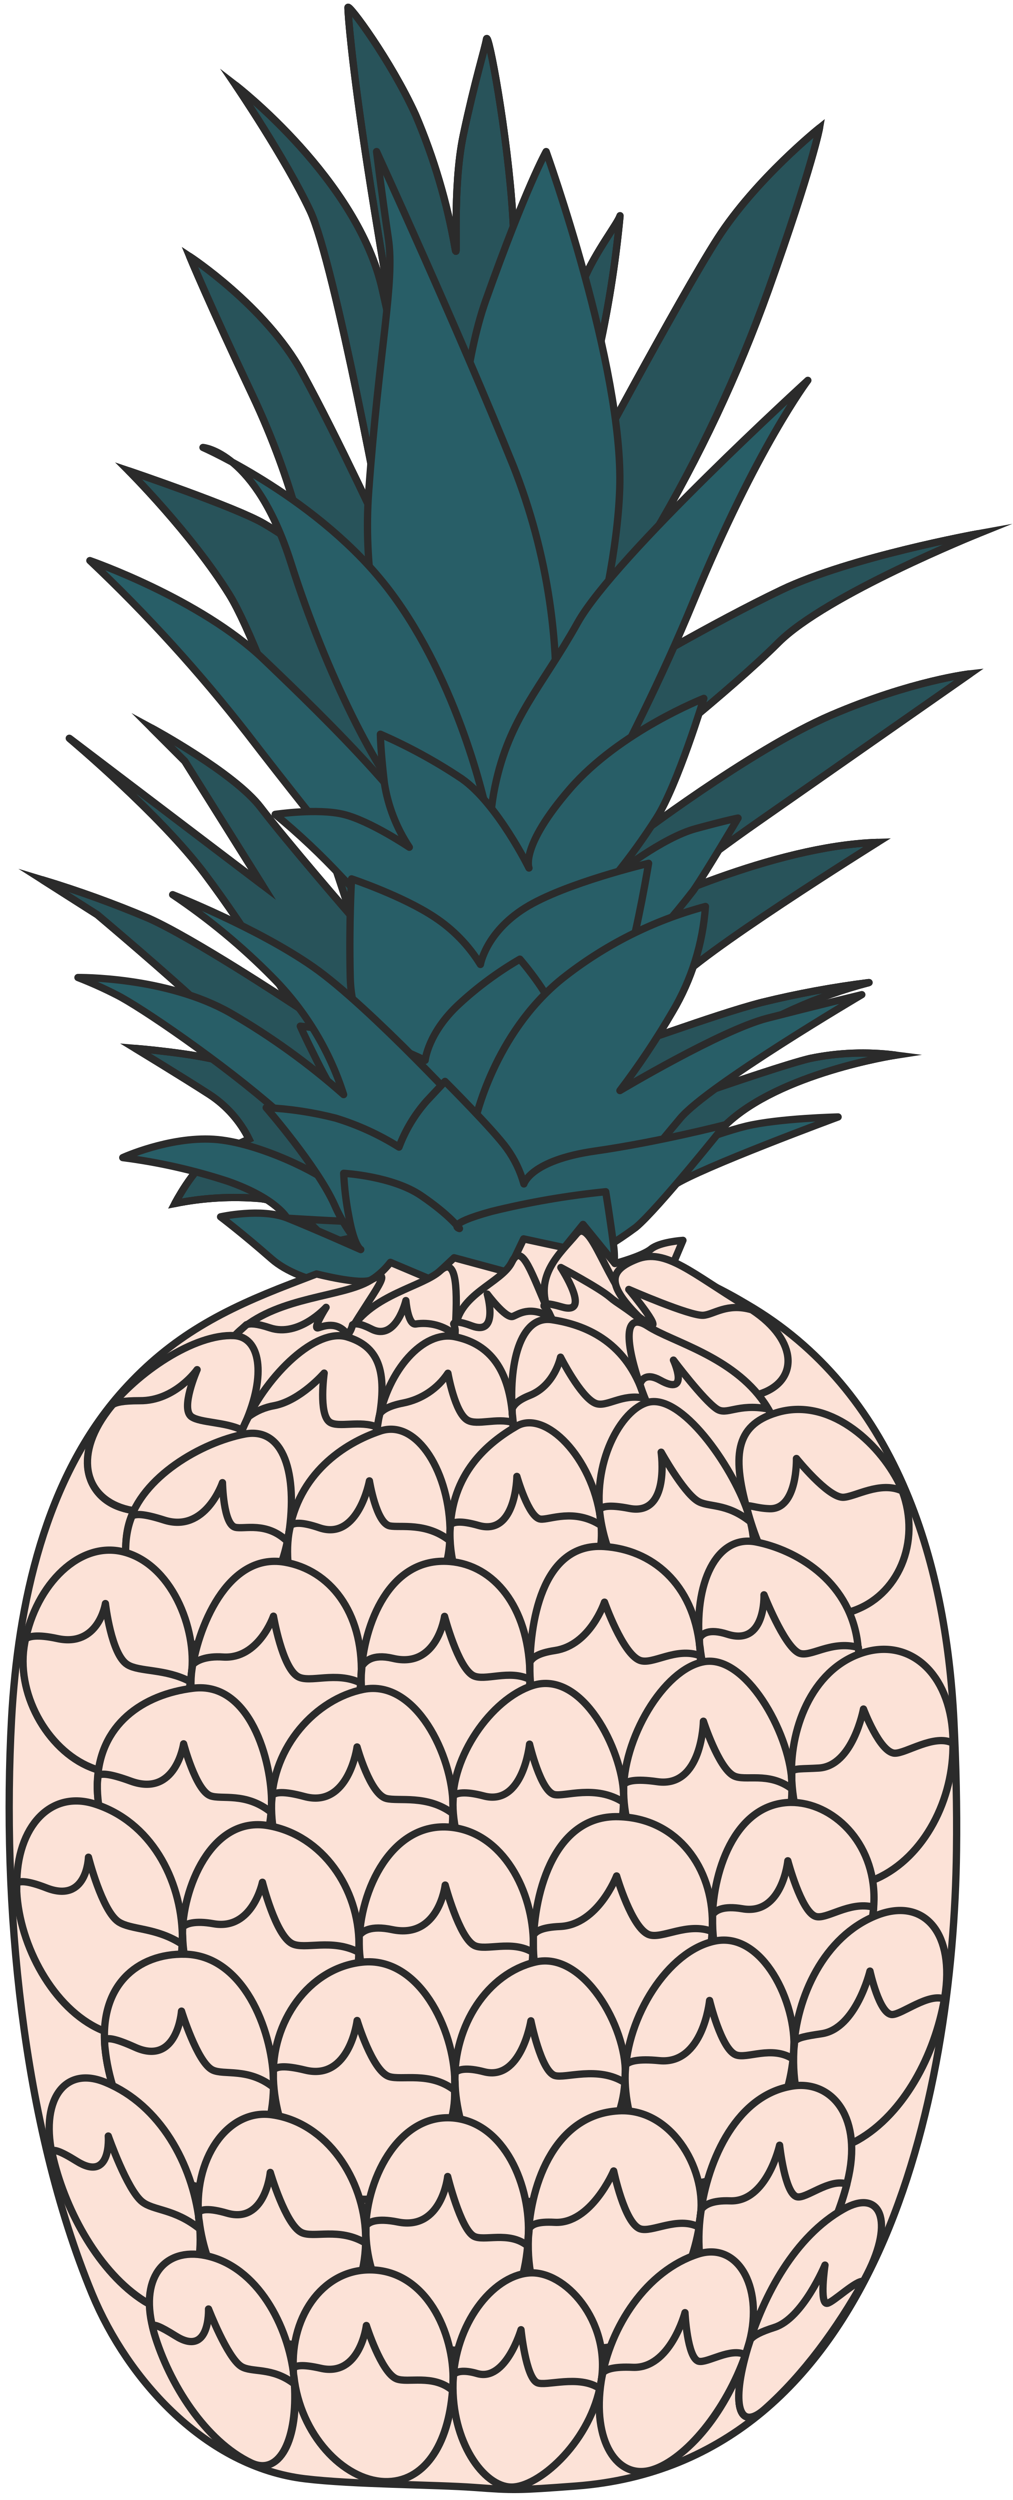 <svg width="139" height="343" viewBox="0 0 139 343" fill="none" xmlns="http://www.w3.org/2000/svg">
<path d="M45.034 170.567C45.034 170.567 41.187 165.137 35.757 164.447C31.824 164.11 27.864 164.336 23.996 165.12C23.996 165.12 26.479 160.372 28.744 158.999C30.502 157.996 32.315 157.091 34.174 156.289C32.942 153.801 31.067 151.687 28.744 150.168C24.897 147.685 18.557 143.837 18.557 143.837C18.557 143.837 26.707 144.511 30.554 145.647C33.385 146.578 36.115 147.791 38.703 149.267C38.703 149.267 32.819 142.928 28.062 138.407C23.305 133.887 13.355 125.501 13.355 125.501L5.861 120.727C10.786 122.217 15.628 123.969 20.367 125.974C26.488 128.693 39.831 137.516 39.831 137.516C39.831 137.516 34.174 127.985 28.062 119.853C21.95 111.721 9.507 101.29 9.507 101.29L35.984 121.401L25.351 104.429L20.822 99.899C20.822 99.899 32.137 106.02 35.757 110.759C39.377 115.499 48.208 125.694 48.208 125.694C48.208 125.694 36.666 89.949 31.463 81.572C26.261 73.196 17.657 64.6 17.657 64.6C17.657 64.6 32.364 69.576 36.211 71.84C40.059 74.105 41.414 75.46 41.868 76.142C42.323 76.824 40.513 66.638 34.629 54.195C28.744 41.753 26.025 35.186 26.025 35.186C26.025 35.186 36.465 42.032 41.414 51.047C46.363 60.062 52.956 74.385 52.956 74.385C52.956 74.385 45.961 36.139 42.55 28.917C39.14 21.694 32.364 11.726 32.364 11.726C32.364 11.726 49.108 24.623 52.475 39.785L55.867 54.938C55.867 54.938 52.728 37.704 50.455 22.997C48.182 8.29 47.744 1.723 47.744 1.041C47.744 0.359 53.629 8.281 57.022 15.748C59.535 21.639 61.357 27.801 62.452 34.111C62.906 36.594 61.997 25.961 63.58 18.494C65.162 11.027 66.526 6.725 66.754 5.378C66.981 4.032 69.692 18.494 70.374 29.817C71.056 41.141 70.82 57.876 70.82 57.876C70.82 57.876 78.514 42.26 80.097 38.413C81.679 34.565 84.853 30.543 85.081 29.59C84.461 36.201 83.409 42.764 81.933 49.237C79.896 57.614 78.995 61.234 78.995 61.234L79.222 67.119C79.222 67.119 93.213 40.887 98.459 32.72C103.705 24.553 112.449 17.558 112.449 17.558C112.449 17.558 111.575 22.542 105.454 39.742C101.262 51.458 95.957 62.745 89.61 73.449C88.027 75.941 85.763 80.444 85.09 81.826C84.416 83.207 85.535 92.686 85.535 92.686C85.535 92.686 97.777 85.446 107.264 80.916C116.751 76.387 134.186 73.231 134.186 73.231C134.186 73.231 113.376 81.599 106.809 88.165C100.243 94.732 86.445 105.583 86.445 105.583L86.672 115.315C86.672 115.315 102.962 102.872 114.049 98.116C125.136 93.359 133.058 92.458 133.058 92.458L103.871 112.858C96.404 118.06 87.8 124.854 87.8 124.854C87.8 124.854 105.909 116.032 120.389 115.577C120.389 115.577 95.031 131.412 92.557 135.032C90.082 138.652 86.218 142.727 85.763 143.409C85.308 144.091 97.532 139.334 104.545 137.524C109.39 136.333 114.301 135.425 119.252 134.805C112.085 136.669 105.286 139.731 99.141 143.864C88.508 150.859 84.373 152.31 83.271 153.631L82.169 154.951C82.169 154.951 105.48 146.574 111.137 145.219C115.005 144.415 118.98 144.262 122.898 144.764C122.898 144.764 106.897 147.195 99.508 154.383C92.12 161.57 82.405 170.646 71.877 170.052C61.35 169.457 55.474 169.457 53.437 169.23C51.399 169.002 45.034 170.567 45.034 170.567Z" fill="#285E67" stroke="#2B2B2B" stroke-miterlimit="10"/>
<path opacity="0.2" d="M45.034 170.567C45.034 170.567 41.187 165.137 35.757 164.447C31.824 164.11 27.864 164.336 23.996 165.12C23.996 165.12 26.479 160.372 28.744 158.999C30.502 157.996 32.315 157.091 34.174 156.289C32.942 153.801 31.067 151.687 28.744 150.168C24.897 147.685 18.557 143.837 18.557 143.837C18.557 143.837 26.707 144.511 30.554 145.647C33.385 146.578 36.115 147.791 38.703 149.267C38.703 149.267 32.819 142.928 28.062 138.407C23.305 133.887 13.355 125.501 13.355 125.501L5.861 120.727C10.786 122.217 15.628 123.969 20.367 125.974C26.488 128.693 39.831 137.516 39.831 137.516C39.831 137.516 34.174 127.985 28.062 119.853C21.95 111.721 9.507 101.29 9.507 101.29L35.984 121.401L25.351 104.429L20.822 99.899C20.822 99.899 32.137 106.02 35.757 110.759C39.377 115.499 48.208 125.694 48.208 125.694C48.208 125.694 36.666 89.949 31.463 81.572C26.261 73.196 17.657 64.6 17.657 64.6C17.657 64.6 32.364 69.576 36.211 71.84C40.059 74.105 41.414 75.46 41.868 76.142C42.323 76.824 40.513 66.638 34.629 54.195C28.744 41.753 26.025 35.186 26.025 35.186C26.025 35.186 36.465 42.032 41.414 51.047C46.363 60.062 52.956 74.385 52.956 74.385C52.956 74.385 45.961 36.139 42.55 28.917C39.14 21.694 32.364 11.726 32.364 11.726C32.364 11.726 49.108 24.623 52.475 39.785L55.867 54.938C55.867 54.938 52.728 37.704 50.455 22.997C48.182 8.29 47.744 1.723 47.744 1.041C47.744 0.359 53.629 8.281 57.022 15.748C59.535 21.639 61.357 27.801 62.452 34.111C62.906 36.594 61.997 25.961 63.58 18.494C65.162 11.027 66.526 6.725 66.754 5.378C66.981 4.032 69.692 18.494 70.374 29.817C71.056 41.141 70.82 57.876 70.82 57.876C70.82 57.876 78.514 42.26 80.097 38.413C81.679 34.565 84.853 30.543 85.081 29.59C84.461 36.201 83.409 42.764 81.933 49.237C79.896 57.614 78.995 61.234 78.995 61.234L79.222 67.119C79.222 67.119 93.213 40.887 98.459 32.72C103.705 24.553 112.449 17.558 112.449 17.558C112.449 17.558 111.575 22.542 105.454 39.742C101.262 51.458 95.957 62.745 89.61 73.449C88.027 75.941 85.763 80.444 85.09 81.826C84.416 83.207 85.535 92.686 85.535 92.686C85.535 92.686 97.777 85.446 107.264 80.916C116.751 76.387 134.186 73.231 134.186 73.231C134.186 73.231 113.376 81.599 106.809 88.165C100.243 94.732 86.445 105.583 86.445 105.583L86.672 115.315C86.672 115.315 102.962 102.872 114.049 98.116C125.136 93.359 133.058 92.458 133.058 92.458L103.871 112.858C96.404 118.06 87.8 124.854 87.8 124.854C87.8 124.854 105.909 116.032 120.389 115.577C120.389 115.577 95.031 131.412 92.557 135.032C90.082 138.652 86.218 142.727 85.763 143.409C85.308 144.091 97.532 139.334 104.545 137.524C109.39 136.333 114.301 135.425 119.252 134.805C112.085 136.669 105.286 139.731 99.141 143.864C88.508 150.859 84.373 152.31 83.271 153.631L82.169 154.951C82.169 154.951 105.48 146.574 111.137 145.219C115.005 144.415 118.98 144.262 122.898 144.764C122.898 144.764 106.897 147.195 99.508 154.383C92.12 161.57 82.405 170.646 71.877 170.052C61.35 169.457 55.474 169.457 53.437 169.23C51.399 169.002 45.034 170.567 45.034 170.567Z" fill="#2A2A2A" stroke="#2B2B2B" stroke-miterlimit="10"/>
<path d="M45.034 170.567C45.034 170.567 41.187 165.137 35.757 164.447C31.824 164.11 27.864 164.336 23.996 165.12C23.996 165.12 26.479 160.372 28.744 158.999C30.502 157.996 32.315 157.091 34.174 156.289C32.942 153.801 31.067 151.687 28.744 150.168C24.897 147.685 18.557 143.837 18.557 143.837C18.557 143.837 26.707 144.511 30.554 145.647C33.385 146.578 36.115 147.791 38.703 149.267C38.703 149.267 32.819 142.928 28.062 138.407C23.305 133.887 13.355 125.501 13.355 125.501L5.861 120.727C10.786 122.217 15.628 123.969 20.367 125.974C26.488 128.693 39.831 137.516 39.831 137.516C39.831 137.516 34.174 127.985 28.062 119.853C21.95 111.721 9.507 101.29 9.507 101.29L35.984 121.401L25.351 104.429L20.822 99.899C20.822 99.899 32.137 106.02 35.757 110.759C39.377 115.499 48.208 125.694 48.208 125.694C48.208 125.694 36.666 89.949 31.463 81.572C26.261 73.196 17.657 64.6 17.657 64.6C17.657 64.6 32.364 69.576 36.211 71.84C40.059 74.105 41.414 75.46 41.868 76.142C42.323 76.824 40.513 66.638 34.629 54.195C28.744 41.753 26.025 35.186 26.025 35.186C26.025 35.186 36.465 42.032 41.414 51.047C46.363 60.062 52.956 74.385 52.956 74.385C52.956 74.385 45.961 36.139 42.55 28.917C39.14 21.694 32.364 11.726 32.364 11.726C32.364 11.726 49.108 24.623 52.475 39.785L55.867 54.938C55.867 54.938 52.728 37.704 50.455 22.997C48.182 8.29 47.744 1.723 47.744 1.041C47.744 0.359 53.629 8.281 57.022 15.748C59.535 21.639 61.357 27.801 62.452 34.111C62.906 36.594 61.997 25.961 63.58 18.494C65.162 11.027 66.526 6.725 66.754 5.378C66.981 4.032 69.692 18.494 70.374 29.817C71.056 41.141 70.82 57.876 70.82 57.876C70.82 57.876 78.514 42.26 80.097 38.413C81.679 34.565 84.853 30.543 85.081 29.59C84.461 36.201 83.409 42.764 81.933 49.237C79.896 57.614 78.995 61.234 78.995 61.234L79.222 67.119C79.222 67.119 93.213 40.887 98.459 32.72C103.705 24.553 112.449 17.558 112.449 17.558C112.449 17.558 111.575 22.542 105.454 39.742C101.262 51.458 95.957 62.745 89.61 73.449C88.027 75.941 85.763 80.444 85.09 81.826C84.416 83.207 85.535 92.686 85.535 92.686C85.535 92.686 97.777 85.446 107.264 80.916C116.751 76.387 134.186 73.231 134.186 73.231C134.186 73.231 113.376 81.599 106.809 88.165C100.243 94.732 86.445 105.583 86.445 105.583L86.672 115.315C86.672 115.315 102.962 102.872 114.049 98.116C125.136 93.359 133.058 92.458 133.058 92.458L103.871 112.858C96.404 118.06 87.8 124.854 87.8 124.854C87.8 124.854 105.909 116.032 120.389 115.577C120.389 115.577 95.031 131.412 92.557 135.032C90.082 138.652 86.217 142.727 85.763 143.409C85.308 144.091 97.532 139.334 104.545 137.524C109.39 136.333 114.301 135.425 119.252 134.805C112.085 136.669 105.286 139.731 99.141 143.864C88.508 150.859 84.373 152.31 83.271 153.631L82.169 154.951C82.169 154.951 105.48 146.574 111.137 145.219C115.005 144.415 118.98 144.262 122.898 144.764C122.898 144.764 106.897 147.195 99.508 154.383C92.12 161.57 82.405 170.646 71.877 170.052C61.35 169.457 55.474 169.457 53.437 169.23C51.399 169.002 45.034 170.567 45.034 170.567Z" stroke="#2B2B2B" stroke-linecap="round" stroke-linejoin="round"/>
<path d="M61.953 90.124C61.953 90.124 61.079 56.897 66.649 41.228C72.219 25.559 74.938 20.794 74.938 20.794C74.938 20.794 85.579 50.383 85.037 66.987C84.495 83.592 76.197 106.685 76.197 106.685L61.953 90.124Z" fill="#285E67" stroke="#2B2B2B" stroke-linecap="round" stroke-linejoin="round"/>
<path d="M57.8 104.516C57.8 104.516 49.143 87.369 50.586 67.53C52.029 47.69 54.197 38.832 53.288 32.703C52.379 26.573 51.67 20.794 51.67 20.794C51.67 20.794 62.854 45.154 70.435 63.918C75.17 75.893 77.085 88.797 76.031 101.631C75.847 102.715 70.435 111.371 70.435 111.371L66.649 121.112L57.8 104.516Z" fill="#285E67" stroke="#2B2B2B" stroke-linecap="round" stroke-linejoin="round"/>
<path d="M56.899 129.419C56.899 129.419 44.089 113.898 33.981 100.73C27.379 92.253 20.142 84.291 12.332 76.912C12.332 76.912 27.494 82.158 36.15 90.439C44.806 98.719 59.243 112.639 62.854 122.196C66.465 131.753 63.037 137.717 63.037 137.717L56.899 129.419Z" fill="#285E67" stroke="#2B2B2B" stroke-linecap="round" stroke-linejoin="round"/>
<path d="M74.221 123.823C74.221 123.823 86.462 103.616 95.154 82.499C103.845 61.383 110.849 52.184 110.849 52.184C110.849 52.184 84.329 76.37 79.275 85.411C74.221 94.452 69.893 98.395 67.908 107.961C65.923 117.527 68.45 129.436 68.634 130.337C68.817 131.237 74.221 123.823 74.221 123.823Z" fill="#285E67" stroke="#2B2B2B" stroke-linecap="round" stroke-linejoin="round"/>
<path d="M66.649 110.829C66.649 110.829 63.037 93.691 53.472 81.056C43.906 68.421 27.852 61.391 27.852 61.391C27.852 61.391 35.066 61.934 39.936 77.27C44.806 92.607 52.029 106.685 56.182 110.654C60.336 114.624 65.381 119.669 65.381 119.669L66.649 110.829Z" fill="#285E67" stroke="#2B2B2B" stroke-linecap="round" stroke-linejoin="round"/>
<path d="M56.899 129.419C53.361 126.668 50.037 123.651 46.958 120.395C44.086 117.307 41.013 114.412 37.759 111.73C37.759 111.73 43.53 110.855 47.141 111.73C50.752 112.604 56.165 116.242 56.165 116.242C54.393 113.579 53.224 110.562 52.737 107.402C52.195 102.715 52.195 100.73 52.195 100.73C56.097 102.435 59.84 104.483 63.379 106.851C68.249 110.278 72.586 119.092 72.586 119.092C72.586 119.092 71.318 116.207 78.173 108.267C85.028 100.328 96.579 95.816 96.579 95.816C96.579 95.816 92.968 107.725 90.082 112.237C88.366 114.927 86.5 117.519 84.495 120.002C84.495 120.002 90.808 114.948 95.495 113.68C100.181 112.412 101.274 112.237 101.274 112.237C101.274 112.237 96.903 119.634 95.154 122.161C92.309 125.847 89.237 129.351 85.955 132.654C83.061 135.592 73.862 141.713 73.862 141.713L65.923 145.866L56.899 129.419Z" fill="#285E67" stroke="#2B2B2B" stroke-linecap="round" stroke-linejoin="round"/>
<path d="M52.755 144.93C52.755 144.93 48.243 141.87 48.059 134.105C47.876 126.341 48.243 120.579 48.243 120.579C48.243 120.579 55.238 122.922 59.61 125.825C62.164 127.503 64.319 129.72 65.923 132.322C65.923 132.322 66.649 127.95 72.044 124.566C77.439 121.182 88.998 118.445 88.998 118.445C88.998 118.445 87.555 127.285 85.938 132.698C84.32 138.11 79.983 142.622 77.456 145.507C74.929 148.393 65.215 155.257 65.215 155.257L52.755 144.93Z" fill="#285E67" stroke="#2B2B2B" stroke-linecap="round" stroke-linejoin="round"/>
<path d="M49.318 155.939C49.318 155.939 45.532 149.626 43.547 145.656C41.562 141.686 41.204 140.786 41.204 140.786C44.423 141.127 47.618 141.67 50.77 142.412C53.355 143.273 55.884 144.295 58.342 145.473C58.342 145.473 58.709 141.686 63.037 137.717C65.572 135.38 68.355 133.328 71.335 131.596C71.335 131.596 76.206 137.192 76.582 140.445C76.958 143.698 77.299 146.566 77.299 146.566L83.979 142.596C84.474 146.277 84.227 150.02 83.253 153.604C81.627 159.017 80.009 161.36 79.467 161.902C78.799 162.412 78.07 162.837 77.299 163.17C77.299 163.17 76.757 165.155 70.444 163.887C64.13 162.619 58.534 160.818 57.992 160.46C57.45 160.101 56.007 159.2 55.282 158.833C54.556 158.466 49.318 155.939 49.318 155.939Z" fill="#285E67" stroke="#2B2B2B" stroke-linecap="round" stroke-linejoin="round"/>
<path d="M39.394 167.131C39.394 167.131 37.951 164.421 31.28 162.077C26.581 160.539 21.748 159.449 16.844 158.824C16.844 158.824 23.157 155.939 29.295 156.306C35.433 156.673 44.273 161.177 45.532 162.619C46.791 164.062 45.716 159.192 38.135 152.511C30.554 145.831 19.187 138.075 15.943 136.466C14.235 135.594 12.484 134.809 10.697 134.114C10.697 134.114 22.789 133.939 31.63 138.985C37.162 142.191 42.361 145.94 47.15 150.177C45.22 144.127 41.881 138.622 37.409 134.114C33.231 129.872 28.635 126.064 23.69 122.747C23.69 122.747 35.241 127.259 42.996 132.672C50.752 138.084 65.189 153.788 65.189 153.788C65.189 153.788 67.716 141.879 77.098 134.298C82.913 129.669 89.619 126.288 96.798 124.365C96.441 129.463 94.896 134.407 92.286 138.801C90.1 142.552 87.688 146.167 85.063 149.626C85.063 149.626 98.957 141.328 105.279 139.702C111.601 138.075 118.255 136.466 118.255 136.466C118.255 136.466 97.139 148.909 93.353 153.421C89.566 157.933 88.482 159.375 88.482 159.375C88.482 159.375 97.864 155.589 102.376 154.505C106.888 153.421 115.002 153.246 115.002 153.246C115.002 153.246 96.054 160.241 92.452 162.628C88.849 165.015 82.16 168.583 82.16 168.583C82.16 168.583 56.724 167.857 51.312 167.708C45.9 167.56 39.394 167.131 39.394 167.131Z" fill="#285E67" stroke="#2B2B2B" stroke-linecap="round" stroke-linejoin="round"/>
<path d="M51.487 172.902C51.181 172.665 50.889 172.411 50.612 172.141C48.62 170.192 47.023 167.876 45.908 165.321C43.565 160.075 36.526 151.969 36.526 151.969C39.752 152.124 42.955 152.608 46.083 153.412C49.133 154.349 52.047 155.684 54.748 157.382C55.617 155.065 56.9 152.926 58.535 151.069L61.061 148.367C61.061 148.367 67.733 155.038 69.543 157.565C70.607 159.037 71.401 160.686 71.886 162.436C71.886 162.436 72.761 159.192 81.627 157.924C90.493 156.656 99.491 154.321 99.491 154.321C99.491 154.321 90.292 165.863 87.249 168.39C84.533 170.403 81.635 172.16 78.593 173.637L51.487 172.902Z" fill="#285E67" stroke="#2B2B2B" stroke-linecap="round" stroke-linejoin="round"/>
<path d="M49.502 176.872C49.502 176.872 41.379 176.33 37.261 172.718C33.142 169.107 30.265 166.947 30.265 166.947C30.265 166.947 35.861 165.688 39.464 167.131C43.066 168.574 49.502 171.442 49.502 171.442C49.502 171.442 48.627 171.083 47.876 166.93C47.489 164.966 47.249 162.975 47.158 160.975C47.158 160.975 53.83 161.334 57.8 164.045C61.77 166.755 63.046 168.556 63.046 168.556C63.046 168.556 60.878 168.014 67.418 166.213C72.579 164.94 77.824 164.034 83.113 163.502C83.113 163.502 83.656 166.746 84.198 170.9C84.74 175.053 83.113 177.396 83.113 177.396L49.502 176.872Z" fill="#285E67" stroke="#2B2B2B" stroke-linecap="round" stroke-linejoin="round"/>
<path d="M39.857 176.155C30.764 179.652 23.62 183.29 16.896 190.766C6.159 202.701 2.434 220.198 1.585 235.858C0.23 260.97 2.967 291.294 12.646 314.728C17.569 326.619 28.333 338.467 41.842 340.085C48.4 340.881 59.732 340.881 65.101 341.274C70.47 341.668 71.056 341.676 79.004 341.082C120.563 337.96 130.837 287.587 131.248 253.888C131.327 247.968 131.178 241.996 130.89 236.085C129.806 213.92 122.767 190.705 102.455 178.918C99.171 176.946 95.711 175.283 92.12 173.951L93.711 170.174C93.711 170.174 90.537 170.375 89.339 171.363C88.141 172.351 84.373 173.357 84.373 173.357L80.001 167.988L77.421 171.171L71.851 169.973L69.665 174.546L62.312 172.561L59.138 175.543L53.568 173.191C52.852 174.129 51.979 174.937 50.988 175.578C49.598 176.365 43.434 174.782 43.434 174.782L39.857 176.155Z" fill="#FCE2D7" stroke="#2B2B2B" stroke-linecap="round" stroke-linejoin="round"/>
<path d="M48.112 182.52C45.191 187.443 39.989 192.602 34.226 194.062C28.464 195.522 27.765 186.945 33.107 182.398C38.45 177.851 46.992 177.956 50.743 175.709C54.495 173.462 51.032 177.563 48.112 182.52Z" fill="#FCE2D7" stroke="#2B2B2B" stroke-linecap="round" stroke-linejoin="round"/>
<path d="M47.709 183.159C46.293 181.121 44.282 181.996 43.652 182.179C42.822 182.415 44.745 179.364 44.745 179.364C44.745 179.364 41.012 183.491 37.068 182.188C35.171 181.559 34.331 181.55 33.815 181.751L33.107 182.398C27.765 186.945 28.456 195.514 34.226 194.062C39.744 192.672 44.702 187.828 47.709 183.159Z" fill="#FCE2D7" stroke="#2B2B2B" stroke-linecap="round" stroke-linejoin="round"/>
<path d="M62.469 182.459C62.163 187.443 57.039 191.902 52.195 193.634C47.351 195.365 45.2 187.443 48.112 182.52C51.023 177.598 58.036 176.531 60.414 174.336C62.793 172.141 62.766 177.466 62.469 182.459Z" fill="#FCE2D7" stroke="#2B2B2B" stroke-linecap="round" stroke-linejoin="round"/>
<path d="M62.399 183.097C61.653 182.492 60.788 182.051 59.86 181.803C58.932 181.554 57.962 181.504 57.013 181.655C55.964 181.751 55.693 178.437 55.693 178.437C55.693 178.437 54.355 184.059 50.997 182.354C49.38 181.532 48.689 181.532 48.374 181.768C48.314 182.028 48.226 182.28 48.112 182.52C45.191 187.443 47.36 195.356 52.195 193.634C56.829 191.981 61.822 187.863 62.399 183.097Z" fill="#FCE2D7" stroke="#2B2B2B" stroke-linecap="round" stroke-linejoin="round"/>
<path d="M75.34 180.116C77.649 185.24 73.95 190.652 70.225 192.978C66.5 195.304 62.163 187.443 62.469 182.485C62.775 177.528 68.826 176.059 70.234 173.156C71.641 170.253 73.032 174.983 75.34 180.116Z" fill="#FCE2D7" stroke="#2B2B2B" stroke-linecap="round" stroke-linejoin="round"/>
<path d="M75.602 180.78C72.673 179.032 71.073 180.378 70.356 180.614C69.377 180.929 66.859 177.545 66.859 177.545C66.859 177.545 68.529 183.325 64.76 181.917C62.95 181.235 62.373 181.331 62.251 181.628C62.36 181.909 62.431 182.203 62.46 182.503C62.154 187.487 66.5 195.348 70.216 192.996C73.792 190.757 77.412 185.677 75.602 180.78Z" fill="#FCE2D7" stroke="#2B2B2B" stroke-linecap="round" stroke-linejoin="round"/>
<path d="M88.054 181.06C92.985 185.895 92.146 187.434 87.704 189.682C83.262 191.929 77.683 185.31 75.375 180.16C73.067 175.009 77.019 171.827 79.074 169.326C81.129 166.825 83.078 176.181 88.054 181.06Z" fill="#FCE2D7" stroke="#2B2B2B" stroke-linecap="round" stroke-linejoin="round"/>
<path d="M88.622 181.637C85.605 179.163 84.801 178.927 83.682 177.956C82.204 176.688 76.958 173.899 76.958 173.899C76.958 173.899 81.33 180.579 77.089 179.311C75.034 178.708 74.588 178.857 74.649 179.198C74.91 179.48 75.141 179.787 75.34 180.116C77.648 185.24 83.21 191.894 87.669 189.638C91.918 187.487 92.933 186.158 88.622 181.637Z" fill="#FCE2D7" stroke="#2B2B2B" stroke-linecap="round" stroke-linejoin="round"/>
<path d="M102.254 179.136C109.511 183.508 109.87 189.559 104.072 191.308C98.275 193.057 92.95 185.852 88.054 181.06C83.157 176.268 83.428 174.327 87.372 172.762C91.315 171.197 94.996 174.738 102.254 179.136Z" fill="#FCE2D7" stroke="#2B2B2B" stroke-linecap="round" stroke-linejoin="round"/>
<path d="M103.163 179.705C99.736 178.708 97.917 180.378 96.492 180.457C94.655 180.57 86.279 176.907 86.279 176.907C86.279 176.907 92.041 183.832 88.377 181.2C86.628 179.932 86.506 179.827 86.847 180.09C87.188 180.352 87.783 180.789 88.019 181.016C92.95 185.852 98.275 193.057 104.072 191.308C109.616 189.638 109.642 183.981 103.163 179.705Z" fill="#FCE2D7" stroke="#2B2B2B" stroke-linecap="round" stroke-linejoin="round"/>
<path d="M33.632 195.295C30.842 201.608 25.098 208.595 17.578 207.099C11.842 205.954 9.962 199.842 14.745 193.573C18.785 188.274 26.707 182.966 32.128 183.246C35.695 183.438 36.596 188.58 33.632 195.295Z" fill="#FCE2D7" stroke="#2B2B2B" stroke-linecap="round" stroke-linejoin="round"/>
<path d="M33.194 196.187C30.877 195.076 27.511 195.216 26.296 194.386C24.687 193.301 27.048 187.915 27.048 187.915C27.048 187.915 24.014 192.226 19.178 192.174C16.843 192.174 15.917 192.401 15.453 192.716C15.217 193.004 14.981 193.284 14.762 193.59C9.988 199.903 11.702 205.735 17.596 207.117C23.2 208.411 29.907 202.754 33.194 196.187Z" fill="#FCE2D7" stroke="#2B2B2B" stroke-linecap="round" stroke-linejoin="round"/>
<path d="M51.959 194.893C50.665 201.827 45.218 209.478 39.289 208.385C33.361 207.292 30.467 202.089 33.632 195.269C36.797 188.449 43.399 182.153 47.622 183.421C51.845 184.689 53.244 187.959 51.959 194.893Z" fill="#FCE2D7" stroke="#2B2B2B" stroke-linecap="round" stroke-linejoin="round"/>
<path d="M51.758 195.802C49.432 194.823 46.389 195.942 45.226 195.103C43.687 193.992 44.483 188.387 44.483 188.387C44.483 188.387 41.23 192.147 37.663 192.847C36.377 193.064 35.16 193.583 34.113 194.36C33.947 194.666 33.781 194.98 33.632 195.295C30.466 202.089 33.37 207.292 39.289 208.411C44.964 209.425 50.245 202.518 51.758 195.802Z" fill="#FCE2D7" stroke="#2B2B2B" stroke-linecap="round" stroke-linejoin="round"/>
<path d="M70.33 194.246C70.889 201.241 67.217 209.023 61.114 208.323C55.011 207.624 50.665 201.827 51.959 194.893C53.253 187.959 58.08 182.512 62.408 183.395C66.736 184.278 69.779 187.286 70.33 194.246Z" fill="#FCE2D7" stroke="#2B2B2B" stroke-linecap="round" stroke-linejoin="round"/>
<path d="M70.382 195.164C68.17 194.499 65.46 195.601 64.157 194.849C62.408 193.861 61.464 188.405 61.464 188.405C60.045 190.524 57.844 191.992 55.343 192.488C53.358 192.873 52.51 193.441 52.134 193.931C52.055 194.246 51.976 194.569 51.924 194.893C50.63 201.827 54.967 207.633 61.079 208.324C66.946 209.041 70.636 201.949 70.382 195.164Z" fill="#FCE2D7" stroke="#2B2B2B" stroke-linecap="round" stroke-linejoin="round"/>
<path d="M88.141 190.906C90.668 197.901 87.774 206.645 81.408 206.251C75.043 205.858 70.916 201.215 70.33 194.246C69.744 187.277 71.3 180.396 75.751 181.069C80.202 181.742 85.614 183.928 88.141 190.906Z" fill="#FCE2D7" stroke="#2B2B2B" stroke-linecap="round" stroke-linejoin="round"/>
<path d="M88.43 191.833C85.334 191.133 83.183 193.188 81.671 192.515C79.66 191.64 76.914 186.201 76.914 186.201C76.914 186.201 76.136 190.075 72.691 191.448C71.038 192.104 70.479 192.768 70.278 193.293C70.278 193.616 70.278 193.94 70.33 194.263C70.889 201.258 75.052 205.858 81.408 206.269C87.494 206.645 90.441 198.627 88.43 191.833Z" fill="#FCE2D7" stroke="#2B2B2B" stroke-linecap="round" stroke-linejoin="round"/>
<path d="M104.886 192.471C109.258 198.836 106.783 207.064 101.589 205.805C96.395 204.546 90.668 197.892 88.141 190.941C85.614 183.989 85.588 179.81 88.911 181.961C92.233 184.112 100.54 186.097 104.886 192.471Z" fill="#FCE2D7" stroke="#2B2B2B" stroke-linecap="round" stroke-linejoin="round"/>
<path d="M105.393 193.301C101.135 192.523 99.736 194.237 98.345 193.301C96.509 192.069 92.408 186.604 92.408 186.604C92.408 186.604 94.76 191.693 90.581 189.358C88.57 188.239 87.957 189.419 87.818 189.944C87.923 190.259 88.019 190.582 88.141 190.906C90.668 197.901 96.387 204.537 101.589 205.77C106.556 207.012 108.987 199.501 105.393 193.301Z" fill="#FCE2D7" stroke="#2B2B2B" stroke-linecap="round" stroke-linejoin="round"/>
<path d="M39.63 210.422C38.598 217.505 32.635 225.086 26.698 225.601C20.297 226.17 15.855 215.747 17.674 209.102C19.423 202.614 27.66 197.901 33.553 196.755C39.001 195.697 40.837 202.317 39.63 210.422Z" fill="#FCE2D7" stroke="#2B2B2B" stroke-linecap="round" stroke-linejoin="round"/>
<path d="M39.429 211.471C36.544 208.717 33.518 209.854 32.277 209.539C30.633 209.137 30.528 203.418 30.528 203.418C30.528 203.418 28.176 210.413 22.466 208.533C19.72 207.659 18.584 207.659 18.094 208.017C17.963 208.367 17.832 208.726 17.727 209.093C15.786 215.8 19.808 225.706 26.75 225.593C32.478 225.479 37.873 219.14 39.429 211.471Z" fill="#FCE2D7" stroke="#2B2B2B" stroke-linecap="round" stroke-linejoin="round"/>
<path d="M61.761 210.326C61.826 213.879 60.661 217.346 58.464 220.139C56.267 222.932 53.172 224.88 49.703 225.654C41.746 227.56 38.686 216.412 39.63 210.387C40.915 202.212 47.141 198.014 52.212 196.327C57.284 194.639 61.77 202.203 61.761 210.326Z" fill="#FCE2D7" stroke="#2B2B2B" stroke-linecap="round" stroke-linejoin="round"/>
<path d="M61.709 211.375C58.456 208.822 54.923 209.626 53.498 209.355C51.627 208.997 50.691 203.173 50.691 203.173C50.691 203.173 49.161 211.401 43.871 209.626C41.327 208.752 40.295 208.918 39.858 209.303C39.77 209.67 39.691 210.037 39.63 210.422C38.686 216.447 41.466 227.403 49.703 225.689C53.005 224.965 55.973 223.168 58.145 220.578C60.318 217.989 61.57 214.752 61.709 211.375Z" fill="#FCE2D7" stroke="#2B2B2B" stroke-linecap="round" stroke-linejoin="round"/>
<path d="M82.379 208.236C83.498 216.49 77.718 223.293 72.577 225.129C67.436 226.965 61.682 218.51 61.761 210.326C61.84 202.142 66.955 197.945 70.898 195.662C74.842 193.38 81.26 199.982 82.379 208.236Z" fill="#FCE2D7" stroke="#2B2B2B" stroke-linecap="round" stroke-linejoin="round"/>
<path d="M82.484 209.294C78.768 206.889 75.419 208.551 74.177 208.42C72.533 208.254 70.924 202.561 70.924 202.561C70.924 202.561 70.828 210.763 65.678 209.294C63.212 208.586 62.181 208.796 61.796 209.207C61.796 209.574 61.743 209.941 61.743 210.326C61.665 218.51 67.418 226.939 72.559 225.129C77.491 223.372 83.07 217.085 82.484 209.294Z" fill="#FCE2D7" stroke="#2B2B2B" stroke-linecap="round" stroke-linejoin="round"/>
<path d="M102.717 207.79C105.122 215.528 101.406 219.874 95.556 221.833C87.879 224.412 83.21 214.339 82.379 208.236C81.26 199.982 85.649 192.873 89.234 192.331C94.034 191.605 100.916 201.958 102.717 207.79Z" fill="#FCE2D7" stroke="#2B2B2B" stroke-linecap="round" stroke-linejoin="round"/>
<path d="M102.98 208.796C99.569 206.068 97.147 206.89 95.652 205.893C93.685 204.59 90.721 199.239 90.721 199.239C90.721 199.239 92.015 208.052 86.349 206.951C83.621 206.417 82.598 206.671 82.274 207.108C82.274 207.475 82.335 207.851 82.388 208.236C83.262 214.357 87.888 224.412 95.565 221.833C101.17 219.953 104.755 216.184 102.98 208.796Z" fill="#FCE2D7" stroke="#2B2B2B" stroke-linecap="round" stroke-linejoin="round"/>
<path d="M123.414 203.593C126.352 209.495 123.143 218.851 116.9 221.081C109.03 223.835 104.492 213.902 102.717 207.816C100.435 199.947 100.758 195.575 106.538 193.826C113.638 191.631 120.511 197.752 123.414 203.593Z" fill="#FCE2D7" stroke="#2B2B2B" stroke-linecap="round" stroke-linejoin="round"/>
<path d="M123.799 204.555C120.747 203.138 117.25 205.429 115.649 205.429C113.525 205.386 109.284 200.104 109.284 200.104C109.284 200.104 109.468 207.099 105.594 206.994C103.732 206.933 102.612 206.356 102.429 206.715C102.525 207.064 102.612 207.423 102.717 207.79C104.466 213.911 108.768 223.66 116.9 221.055C123.187 219.026 126.457 211.611 123.799 204.555Z" fill="#FCE2D7" stroke="#2B2B2B" stroke-linecap="round" stroke-linejoin="round"/>
<path d="M26.27 229.632C25.395 236.199 20.612 245.196 13.057 242.696C6.937 240.676 2.311 232.85 3.317 225.969C4.48 218.099 10.434 211.498 16.669 212.853C23.515 214.374 27.074 223.512 26.27 229.632Z" fill="#FCE2D7" stroke="#2B2B2B" stroke-linecap="round" stroke-linejoin="round"/>
<path d="M26.13 230.734C22.702 228.898 19.134 229.422 17.482 228.382C15.252 227.009 14.465 220.005 14.465 220.005C14.465 220.005 13.53 226.039 7.864 224.806C5.135 224.211 3.911 224.491 3.492 224.876C3.422 225.243 3.352 225.601 3.299 225.969C2.294 232.85 6.867 240.571 13.04 242.696C18.855 244.689 24.958 238.813 26.13 230.734Z" fill="#FCE2D7" stroke="#2B2B2B" stroke-linecap="round" stroke-linejoin="round"/>
<path d="M49.581 229.807C49.38 236.802 45.112 246.674 36.963 245.415C30.064 244.34 25.474 236.514 26.278 229.632C26.986 223.582 31.14 212.958 39.079 214.331C45.209 215.397 49.817 221.09 49.581 229.807Z" fill="#FCE2D7" stroke="#2B2B2B" stroke-linecap="round" stroke-linejoin="round"/>
<path d="M49.493 230.9C46.083 229.248 42.498 230.97 40.872 230.026C38.721 228.81 37.523 221.737 37.523 221.737C37.523 221.737 35.486 227.665 30.598 227.341C28.246 227.175 26.899 227.857 26.436 228.391C26.375 228.784 26.313 229.178 26.27 229.571C25.579 236.514 30.047 244.27 36.955 245.354C44.693 246.639 48.986 237.668 49.493 230.9Z" fill="#FCE2D7" stroke="#2B2B2B" stroke-linecap="round" stroke-linejoin="round"/>
<path d="M72.708 229.274C72.944 236.173 70.085 246.333 61.787 245.546C54.556 244.864 49.213 237.161 49.546 229.807C49.878 222.812 53.454 213.579 61.7 214.234C67.838 214.724 72.42 220.495 72.708 229.274Z" fill="#FCE2D7" stroke="#2B2B2B" stroke-linecap="round" stroke-linejoin="round"/>
<path d="M72.708 230.419C69.866 229.003 66.491 230.717 64.909 229.877C62.828 228.758 61 221.763 61 221.763C61 221.763 59.986 228.968 53.926 227.525C51.015 226.834 50.062 228.032 49.651 228.592C49.651 228.994 49.589 229.405 49.572 229.807C49.266 237.108 54.442 244.733 61.813 245.546C67.943 246.237 72.603 238.813 72.708 230.419Z" fill="#FCE2D7" stroke="#2B2B2B" stroke-linecap="round" stroke-linejoin="round"/>
<path d="M96.028 226.012C96.728 232.946 93.877 244.121 85.116 243.955C77.036 243.797 72.778 236.689 72.708 229.274C72.656 223.048 74.195 211.611 82.886 212.18C89.356 212.599 95.136 217.164 96.028 226.012Z" fill="#FCE2D7" stroke="#2B2B2B" stroke-linecap="round" stroke-linejoin="round"/>
<path d="M96.098 227.167C92.671 225.916 89.523 228.504 87.748 227.779C85.413 226.817 82.947 219.813 82.947 219.813C82.947 219.813 80.998 225.715 76.145 226.45C73.81 226.799 73.014 227.446 72.708 228.05V229.274C72.787 236.671 77.019 243.771 85.116 243.955C93.449 244.138 96.422 233.864 96.098 227.167Z" fill="#FCE2D7" stroke="#2B2B2B" stroke-linecap="round" stroke-linejoin="round"/>
<path d="M117.617 224.946C118.587 231.066 115.081 242.39 108.208 242.189C101.336 241.987 96.728 232.728 96.028 226.012C95.093 217.164 98.354 210.483 103.758 211.559C109.161 212.634 116.323 216.726 117.617 224.946Z" fill="#FCE2D7" stroke="#2B2B2B" stroke-linecap="round" stroke-linejoin="round"/>
<path d="M117.783 226.03C113.927 224.981 111.076 227.56 109.555 226.756C107.535 225.68 104.833 218.807 104.833 218.807C104.833 218.807 105.096 225.907 99.805 224.211C97.252 223.389 96.308 224.15 95.976 224.771C95.976 225.182 95.976 225.601 96.063 226.012C96.763 232.728 101.038 241.559 108.243 242.189C113.621 242.661 118.552 233.978 117.783 226.03Z" fill="#FCE2D7" stroke="#2B2B2B" stroke-linecap="round" stroke-linejoin="round"/>
<path d="M37.261 247.514C37.164 254.596 31.848 262.894 25.378 262.64C18.479 262.369 13.206 252.095 13.355 244.742C13.521 236.549 19.685 232.457 26.471 231.626C34.288 230.62 37.339 241.611 37.261 247.514Z" fill="#FCE2D7" stroke="#2B2B2B" stroke-linecap="round" stroke-linejoin="round"/>
<path d="M37.191 248.633C33.693 245.835 30.388 246.945 28.866 246.377C26.864 245.625 25.194 239.251 25.194 239.251C25.194 239.251 24.127 246.613 17.963 244.375C14.999 243.29 13.862 243.273 13.442 243.623C13.442 243.99 13.364 244.366 13.355 244.742C13.206 252.095 18.094 261.985 25.378 262.64C31.218 263.165 36.57 256.782 37.191 248.633Z" fill="#FCE2D7" stroke="#2B2B2B" stroke-linecap="round" stroke-linejoin="round"/>
<path d="M62.154 247.662C62.207 255.409 57.468 262.745 49.616 263.681C41.3 264.678 37.147 254.474 37.261 247.514C37.392 239.644 43.294 233.104 49.878 231.775C57.074 230.358 62.111 240.956 62.154 247.662Z" fill="#FCE2D7" stroke="#2B2B2B" stroke-linecap="round" stroke-linejoin="round"/>
<path d="M62.111 248.808C58.613 246.185 54.687 247.19 52.999 246.744C50.779 246.158 48.995 239.679 48.995 239.679C48.995 239.679 47.849 248.126 41.781 246.482C38.861 245.695 37.759 245.887 37.339 246.324C37.339 246.709 37.269 247.111 37.261 247.514C37.094 254.509 41.16 264.372 49.616 263.681C56.48 263.121 62.355 255.488 62.111 248.808Z" fill="#FCE2D7" stroke="#2B2B2B" stroke-linecap="round" stroke-linejoin="round"/>
<path d="M85.562 246.097C85.798 253.967 79.773 262.028 73.443 263.681C66.815 265.43 62.425 253.573 62.154 247.662C61.857 241.166 67.322 233.13 73.058 231.259C79.957 229.012 85.378 240.212 85.562 246.097Z" fill="#FCE2D7" stroke="#2B2B2B" stroke-linecap="round" stroke-linejoin="round"/>
<path d="M85.544 247.269C81.697 244.794 77.482 246.543 76.066 246.211C74.186 245.782 72.664 239.294 72.664 239.294C72.664 239.294 71.79 247.837 66.386 246.403C63.763 245.712 62.609 245.983 62.198 246.403C62.198 246.805 62.154 247.207 62.154 247.618C62.154 253.739 66.771 265.351 73.443 263.637C79.423 262.151 85.544 254.815 85.544 247.269Z" fill="#FCE2D7" stroke="#2B2B2B" stroke-linecap="round" stroke-linejoin="round"/>
<path d="M108.645 244.287C109.048 251.282 105.436 259.344 98.048 260.831C89.986 262.448 85.728 252.576 85.562 246.097C85.369 238.656 91.035 229.012 96.561 227.989C102.28 226.931 108.261 237.607 108.645 244.287Z" fill="#FCE2D7" stroke="#2B2B2B" stroke-linecap="round" stroke-linejoin="round"/>
<path d="M108.663 245.433C105.393 242.984 102.219 244.462 100.654 243.623C98.581 242.512 96.518 236.147 96.518 236.147C96.518 236.147 96.369 245.345 90.178 244.444C87.197 244.016 85.999 244.348 85.579 244.847C85.579 245.266 85.579 245.677 85.579 246.097C85.719 252.602 89.951 263.025 98.066 260.83C104.02 259.213 108.672 253.765 108.663 245.433Z" fill="#FCE2D7" stroke="#2B2B2B" stroke-linecap="round" stroke-linejoin="round"/>
<path d="M130.741 238.053C131.143 245.975 127.244 254.614 120.249 257.753C114.416 260.376 109.17 253.066 108.637 244.287C108.226 237.528 111.26 229.116 118.255 226.799C124.822 224.613 130.322 229.589 130.741 238.053Z" fill="#FCE2D7" stroke="#2B2B2B" stroke-linecap="round" stroke-linejoin="round"/>
<path d="M130.759 239.163C128.223 237.843 124.297 240.597 122.758 240.536C120.721 240.448 118.482 234.476 118.482 234.476C118.482 234.476 117.031 242.285 112.362 242.573C110.097 242.713 108.987 242.573 108.646 243.072C108.646 243.474 108.646 243.876 108.646 244.287C109.091 253.162 114.408 260.367 120.257 257.753C126.885 254.78 130.899 246.753 130.759 239.163Z" fill="#FCE2D7" stroke="#2B2B2B" stroke-linecap="round" stroke-linejoin="round"/>
<path d="M25.028 265.596C25.203 274.191 19.519 280.933 13.871 278.441C7.348 275.555 2.705 266.916 2.329 259.484C1.918 251.247 6.543 245.494 12.926 247.479C20.665 249.892 24.862 257.788 25.028 265.596Z" fill="#FCE2D7" stroke="#2B2B2B" stroke-linecap="round" stroke-linejoin="round"/>
<path d="M24.993 266.75C21.364 264.38 17.998 264.826 16.249 263.663C13.984 262.125 12.139 254.806 12.139 254.806C12.139 254.806 11.965 261.206 6.377 259.02C3.684 257.971 2.609 258.05 2.294 258.4C2.294 258.767 2.294 259.134 2.294 259.519C2.67 266.951 7.313 275.59 13.836 278.476C19.274 280.828 24.661 274.882 24.993 266.75Z" fill="#FCE2D7" stroke="#2B2B2B" stroke-linecap="round" stroke-linejoin="round"/>
<path d="M49.257 266.75C49.257 273.745 44.885 283.643 37.077 282.638C29.889 281.702 25.098 272.792 25.028 265.631C24.958 259.23 28.954 249.061 36.832 250.478C44.273 251.789 49.248 259.134 49.257 266.75Z" fill="#FCE2D7" stroke="#2B2B2B" stroke-linecap="round" stroke-linejoin="round"/>
<path d="M49.222 267.843C45.497 265.911 41.799 267.546 40.076 266.663C37.803 265.491 36.01 258.242 36.01 258.242C36.01 258.242 34.655 264.879 29.304 263.935C26.733 263.471 25.474 263.935 25.063 264.407C25.063 264.8 25.019 265.194 25.063 265.596C25.168 272.792 29.82 281.545 37.112 282.603C44.002 283.6 49.371 274.051 49.222 267.843Z" fill="#FCE2D7" stroke="#2B2B2B" stroke-linecap="round" stroke-linejoin="round"/>
<path d="M73.189 266.75C73.128 273.57 69.867 283.495 62.067 283.014C54.792 282.559 49.301 274.182 49.292 266.741C49.283 259.3 53.83 249.883 61.831 250.696C69.027 251.405 73.189 259.528 73.189 266.75Z" fill="#FCE2D7" stroke="#2B2B2B" stroke-linecap="round" stroke-linejoin="round"/>
<path d="M73.119 267.861C70.207 266.112 66.64 267.721 65.075 266.908C63.011 265.832 61.088 258.627 61.088 258.627C61.088 258.627 60.213 266.068 53.839 264.748C50.787 264.101 49.712 265.001 49.292 265.535C49.292 265.928 49.292 266.33 49.292 266.741C49.336 274.165 54.538 282.271 62.067 283.014C68.013 283.573 72.778 276.15 73.119 267.861Z" fill="#FCE2D7" stroke="#2B2B2B" stroke-linecap="round" stroke-linejoin="round"/>
<path d="M97.751 263.891C97.698 271.175 93.973 281.562 85.466 281.921C76.958 282.279 73.075 274.13 73.189 266.75C73.259 259.51 76.162 248.694 85.273 249.262C92.994 249.665 97.794 256.258 97.751 263.891Z" fill="#FCE2D7" stroke="#2B2B2B" stroke-linecap="round" stroke-linejoin="round"/>
<path d="M97.716 265.001C94.323 263.672 90.817 266.086 89.042 265.43C86.698 264.555 84.609 257.377 84.609 257.377C84.609 257.377 82.055 264.074 76.853 264.311C74.352 264.415 73.521 264.958 73.189 265.508C73.189 265.902 73.189 266.313 73.189 266.706C73.11 274.112 77.063 282.227 85.5 281.903C93.588 281.615 97.366 271.996 97.716 265.001Z" fill="#FCE2D7" stroke="#2B2B2B" stroke-linecap="round" stroke-linejoin="round"/>
<path d="M119.925 260.629C119.82 267.388 115.754 277.496 108.716 278.825C103.224 279.857 97.891 272.504 97.751 263.9C97.637 257.254 100.662 247.444 108.462 247.286C114.224 247.225 120.048 252.76 119.925 260.629Z" fill="#FCE2D7" stroke="#2B2B2B" stroke-linecap="round" stroke-linejoin="round"/>
<path d="M119.881 261.661C116.515 260.787 113.35 263.462 111.872 262.912C109.922 262.195 108.103 255.296 108.103 255.296C108.103 255.296 107.351 262.833 101.869 261.88C99.246 261.425 98.153 262.107 97.777 262.693C97.777 263.095 97.777 263.497 97.777 263.891C97.873 272.539 103.189 279.813 108.742 278.817C115.492 277.601 119.339 268.149 119.881 261.661Z" fill="#FCE2D7" stroke="#2B2B2B" stroke-linecap="round" stroke-linejoin="round"/>
<path d="M37.523 285.235C37.82 294.197 32.784 301.253 27.188 300.021C19.913 298.412 15.165 288.531 14.421 281.064C13.547 272.495 18.794 267.948 25.43 268.114C33.387 268.333 37.287 278.397 37.523 285.235Z" fill="#FCE2D7" stroke="#2B2B2B" stroke-linecap="round" stroke-linejoin="round"/>
<path d="M37.523 286.38C34.025 283.626 30.729 284.771 29.155 283.993C27.065 282.961 24.905 275.922 24.905 275.922C24.905 275.922 24.346 283.521 18.522 280.88C15.716 279.612 14.701 279.542 14.36 279.883C14.36 280.268 14.36 280.662 14.421 281.064C15.165 288.531 19.913 298.412 27.188 300.021C32.547 301.201 37.409 294.783 37.523 286.38Z" fill="#FCE2D7" stroke="#2B2B2B" stroke-linecap="round" stroke-linejoin="round"/>
<path d="M62.408 285.619C62.478 292.964 58.219 301.358 50.385 301.717C42.271 302.119 37.864 292.335 37.523 285.235C37.147 277.453 42.358 270.003 49.668 269.207C57.502 268.35 62.338 278.441 62.408 285.619Z" fill="#FCE2D7" stroke="#2B2B2B" stroke-linecap="round" stroke-linejoin="round"/>
<path d="M62.373 286.782C58.963 284.159 55.116 285.471 53.376 284.894C51.085 284.124 49.004 277.208 49.004 277.208C49.004 277.208 47.981 285.515 41.886 284.019C38.948 283.302 37.89 283.538 37.514 284.019C37.514 284.422 37.514 284.832 37.514 285.252C37.759 292.457 42.026 301.927 50.376 301.734C57.354 301.551 62.697 293.244 62.373 286.782Z" fill="#FCE2D7" stroke="#2B2B2B" stroke-linecap="round" stroke-linejoin="round"/>
<path d="M85.806 284.553C85.605 292.09 79.284 301.052 72.971 301.988C66.657 302.923 62.478 291.801 62.408 285.619C62.285 277.846 66.867 270.755 73.46 269.19C80.053 267.624 85.973 278.117 85.806 284.553Z" fill="#FCE2D7" stroke="#2B2B2B" stroke-linecap="round" stroke-linejoin="round"/>
<path d="M85.728 285.733C82.029 283.381 77.535 285.226 76.11 284.754C74.23 284.133 72.848 277.251 72.848 277.251C72.848 277.251 71.519 285.558 66.43 284.247C63.991 283.608 62.828 283.914 62.443 284.395C62.443 284.797 62.399 285.217 62.443 285.637C62.495 291.845 66.561 302.924 73.005 302.005C78.943 301.14 85.378 292.982 85.728 285.733Z" fill="#FCE2D7" stroke="#2B2B2B" stroke-linecap="round" stroke-linejoin="round"/>
<path d="M108.925 281.317C108.436 288.645 104.475 297.424 96.876 299.269C89.007 301.192 85.649 290.595 85.806 284.553C85.99 276.806 91.586 267.642 98.118 266.304C104.65 264.966 109.354 274.829 108.925 281.317Z" fill="#FCE2D7" stroke="#2B2B2B" stroke-linecap="round" stroke-linejoin="round"/>
<path d="M108.82 282.489C105.847 280.583 102.499 282.542 100.951 281.912C98.948 281.09 97.366 274.462 97.366 274.462C97.366 274.462 96.492 283.329 90.45 282.716C87.52 282.428 86.296 282.795 85.85 283.32C85.85 283.731 85.789 284.15 85.78 284.579C85.605 290.647 88.919 301.192 96.85 299.295C104.099 297.529 108.077 289.484 108.82 282.489Z" fill="#FCE2D7" stroke="#2B2B2B" stroke-linecap="round" stroke-linejoin="round"/>
<path d="M129.753 273.168C128.739 281.116 124.358 289.851 117.643 293.638C112.545 296.514 108.523 290.14 108.899 281.317C109.231 273.999 113.07 265.657 120.266 262.798C126.527 260.306 130.811 264.826 129.753 273.168Z" fill="#FCE2D7" stroke="#2B2B2B" stroke-linecap="round" stroke-linejoin="round"/>
<path d="M129.587 274.27C127.419 273.396 123.764 276.377 122.417 276.395C120.668 276.395 119.374 270.431 119.374 270.431C119.374 270.431 117.477 278.301 112.773 279.018C110.508 279.359 109.406 279.56 109.022 280.102C109.022 280.504 108.943 280.907 108.925 281.317C108.462 290.158 112.528 296.514 117.669 293.638C124.061 290.035 128.276 281.833 129.587 274.27Z" fill="#FCE2D7" stroke="#2B2B2B" stroke-linecap="round" stroke-linejoin="round"/>
<path d="M27.336 304.725C28.351 313.206 24.372 318.61 19.764 315.698C13.643 311.825 9.096 303.457 7.304 296.226C5.354 288.356 8.729 283.232 14.553 285.733C21.95 288.811 26.401 296.882 27.336 304.725Z" fill="#FCE2D7" stroke="#2B2B2B" stroke-linecap="round" stroke-linejoin="round"/>
<path d="M27.424 305.818C23.926 302.993 21.076 303.334 19.502 302.075C17.43 300.423 14.859 293.06 14.859 293.06C14.859 293.06 15.357 299.566 10.487 296.488C8.126 295.01 7.304 294.879 7.112 295.15C7.182 295.509 7.243 295.867 7.339 296.226C9.088 303.483 13.67 311.825 19.799 315.698C24.171 318.488 27.94 313.766 27.424 305.818Z" fill="#FCE2D7" stroke="#2B2B2B" stroke-linecap="round" stroke-linejoin="round"/>
<path d="M50.166 306.613C50.429 315.357 44.78 322.422 39.56 321.574C32.565 320.438 28.141 311.519 27.319 304.725C26.322 296.217 31.262 289.248 37.348 290.149C44.894 291.233 49.948 299.041 50.166 306.613Z" fill="#FCE2D7" stroke="#2B2B2B" stroke-linecap="round" stroke-linejoin="round"/>
<path d="M50.166 307.75C46.503 305.547 43.005 307.129 41.353 306.29C39.175 305.197 37.086 298.053 37.086 298.053C37.086 298.053 36.404 305.171 31.148 303.641C28.622 302.906 27.572 303.125 27.249 303.544C27.249 303.938 27.249 304.331 27.336 304.725C28.141 311.519 32.53 320.464 39.578 321.574C44.553 322.387 50 316.004 50.166 307.75Z" fill="#FCE2D7" stroke="#2B2B2B" stroke-linecap="round" stroke-linejoin="round"/>
<path d="M72.481 306.972C71.956 315.777 67.235 322.921 61.988 322.405C54.862 321.705 50.411 313.469 50.193 306.605C49.965 299.373 54.565 289.991 62.111 290.577C69.254 291.163 72.901 299.977 72.481 306.972Z" fill="#FCE2D7" stroke="#2B2B2B" stroke-linecap="round" stroke-linejoin="round"/>
<path d="M72.402 308.135C69.823 306.036 66.351 307.584 64.987 306.788C63.177 305.739 61.428 298.613 61.428 298.613C61.428 298.613 60.624 306.071 54.591 304.856C51.679 304.27 50.569 304.856 50.219 305.398C50.219 305.8 50.219 306.203 50.219 306.613C50.438 313.486 54.888 321.714 62.014 322.414C67.068 322.912 71.676 316.59 72.402 308.135Z" fill="#FCE2D7" stroke="#2B2B2B" stroke-linecap="round" stroke-linejoin="round"/>
<path d="M96.054 304.349C94.865 311.152 90.729 321.321 82.825 322.046C76.704 322.606 72.14 315.847 72.481 306.946C72.778 299.374 76.328 289.808 85.273 289.589C92.496 289.484 97.139 298.132 96.054 304.349Z" fill="#FCE2D7" stroke="#2B2B2B" stroke-linecap="round" stroke-linejoin="round"/>
<path d="M95.923 305.564C92.994 304.025 89.409 306.377 87.809 305.783C85.684 304.987 84.206 297.852 84.206 297.852C84.206 297.852 81.085 305.179 76.101 304.9C73.705 304.769 72.944 305.214 72.603 305.774C72.603 306.185 72.533 306.596 72.507 307.007C72.114 315.961 76.695 322.65 82.851 322.108C90.353 321.417 94.778 312.454 95.923 305.564Z" fill="#FCE2D7" stroke="#2B2B2B" stroke-linecap="round" stroke-linejoin="round"/>
<path d="M116.462 298.525C114.941 305.722 110.342 314.999 103.557 317.762C98.835 319.668 95.127 313.442 96.054 304.41C96.797 297.135 100.671 287.797 108.296 286.284C113.857 285.112 118.246 290.096 116.462 298.525Z" fill="#FCE2D7" stroke="#2B2B2B" stroke-linecap="round" stroke-linejoin="round"/>
<path d="M116.209 299.645C113.804 298.831 110.595 301.726 109.345 301.393C107.692 300.974 106.975 294.32 106.975 294.32C106.975 294.32 105.227 302.137 100.181 301.953C97.733 301.857 96.684 302.504 96.229 303.116C96.159 303.536 96.098 303.99 96.054 304.375C95.084 313.442 98.8 319.616 103.557 317.727C110.088 315.147 114.399 306.474 116.209 299.645Z" fill="#FCE2D7" stroke="#2B2B2B" stroke-linecap="round" stroke-linejoin="round"/>
<path d="M40.33 326.051C41.204 333.973 38.677 339.849 34.497 337.864C28.184 334.874 23.2 326.934 21.163 320.088C18.959 312.664 22.475 308.257 28.219 309.464C35.337 310.959 39.586 319.135 40.33 326.051Z" fill="#FCE2D7" stroke="#2B2B2B" stroke-linecap="round" stroke-linejoin="round"/>
<path d="M40.4 327.083C37.313 324.687 34.532 325.579 33.09 324.661C31.184 323.445 28.613 316.791 28.613 316.791C28.613 316.791 28.866 323.472 24.119 320.499C21.836 319.065 21.093 318.864 20.91 319.117C20.988 319.458 21.067 319.799 21.163 320.149C23.2 326.995 28.158 334.935 34.498 337.925C38.493 339.762 40.837 334.419 40.4 327.083Z" fill="#FCE2D7" stroke="#2B2B2B" stroke-linecap="round" stroke-linejoin="round"/>
<path d="M62.163 326.917C61.892 334.891 58.447 340.662 52.755 340.461C47.062 340.26 41.187 333.982 40.33 326.051C39.473 318.12 44.194 311.431 50.709 311.423C58.395 311.405 62.39 320.018 62.163 326.917Z" fill="#FCE2D7" stroke="#2B2B2B" stroke-linecap="round" stroke-linejoin="round"/>
<path d="M62.093 327.957C59.356 325.684 55.972 327.004 54.39 326.366C52.309 325.492 50.271 319.056 50.271 319.056C50.271 319.056 49.397 326.165 44.002 324.923C41.379 324.329 40.504 324.556 40.251 324.967C40.251 325.325 40.251 325.684 40.33 326.06C41.204 333.991 47.071 340.269 52.755 340.47C58.202 340.653 61.533 335.407 62.093 327.957Z" fill="#FCE2D7" stroke="#2B2B2B" stroke-linecap="round" stroke-linejoin="round"/>
<path d="M82.501 326.646C81.207 334.821 74.011 341.257 70.172 341.222C66.334 341.187 61.944 334.944 62.163 326.917C62.382 318.89 67.514 312.314 72.516 311.851C77.517 311.388 83.795 318.461 82.501 326.646Z" fill="#FCE2D7" stroke="#2B2B2B" stroke-linecap="round" stroke-linejoin="round"/>
<path d="M82.291 327.695C79.371 325.745 74.885 327.459 73.705 326.899C72.148 326.156 71.493 319.633 71.493 319.633C71.493 319.633 69.394 326.794 65.477 325.649C63.588 325.089 62.565 325.378 62.224 325.815C62.224 326.182 62.172 326.55 62.163 326.917C61.944 334.944 66.334 341.187 70.172 341.222C73.845 341.257 80.639 335.346 82.291 327.695Z" fill="#FCE2D7" stroke="#2B2B2B" stroke-linecap="round" stroke-linejoin="round"/>
<path d="M102.612 322.064C100.584 328.604 95.897 336.482 89.496 338.835C85.002 340.478 81.181 334.804 82.501 326.646C83.691 319.222 88.718 311.519 95.801 309.254C101.449 307.453 105.034 314.282 102.612 322.064Z" fill="#FCE2D7" stroke="#2B2B2B" stroke-linecap="round" stroke-linejoin="round"/>
<path d="M102.28 323.087C100.313 322.003 97.034 324.267 95.862 323.961C94.297 323.533 93.991 317.29 93.991 317.29C93.991 317.29 91.962 325.037 86.794 324.792C84.311 324.678 83.175 325.046 82.72 325.526C82.641 325.902 82.562 326.278 82.501 326.663C81.207 334.839 84.661 340.33 89.496 338.852C94.174 337.418 99.674 330.58 102.28 323.087Z" fill="#FCE2D7" stroke="#2B2B2B" stroke-linecap="round" stroke-linejoin="round"/>
<path d="M118.99 312.017C115.451 319.008 110.672 325.298 104.886 330.58C101.388 333.632 100.269 329.977 102.612 322.099C104.781 314.841 109.109 306.815 115.728 303.09C120.8 300.204 122.758 304.681 118.99 312.017Z" fill="#FCE2D7" stroke="#2B2B2B" stroke-linecap="round" stroke-linejoin="round"/>
<path d="M118.474 312.996C117.494 312.795 114.355 315.856 113.516 316.013C112.397 316.214 113.201 310.767 113.201 310.767C113.201 310.767 110.158 318.094 106.267 319.318C104.396 319.913 103.408 320.429 102.971 320.988C102.848 321.356 102.726 321.723 102.612 322.09C100.26 329.96 101.406 333.623 104.886 330.572C110.254 325.832 114.889 319.406 118.474 312.996Z" fill="#FCE2D7" stroke="#2B2B2B" stroke-linecap="round" stroke-linejoin="round"/>
</svg>
